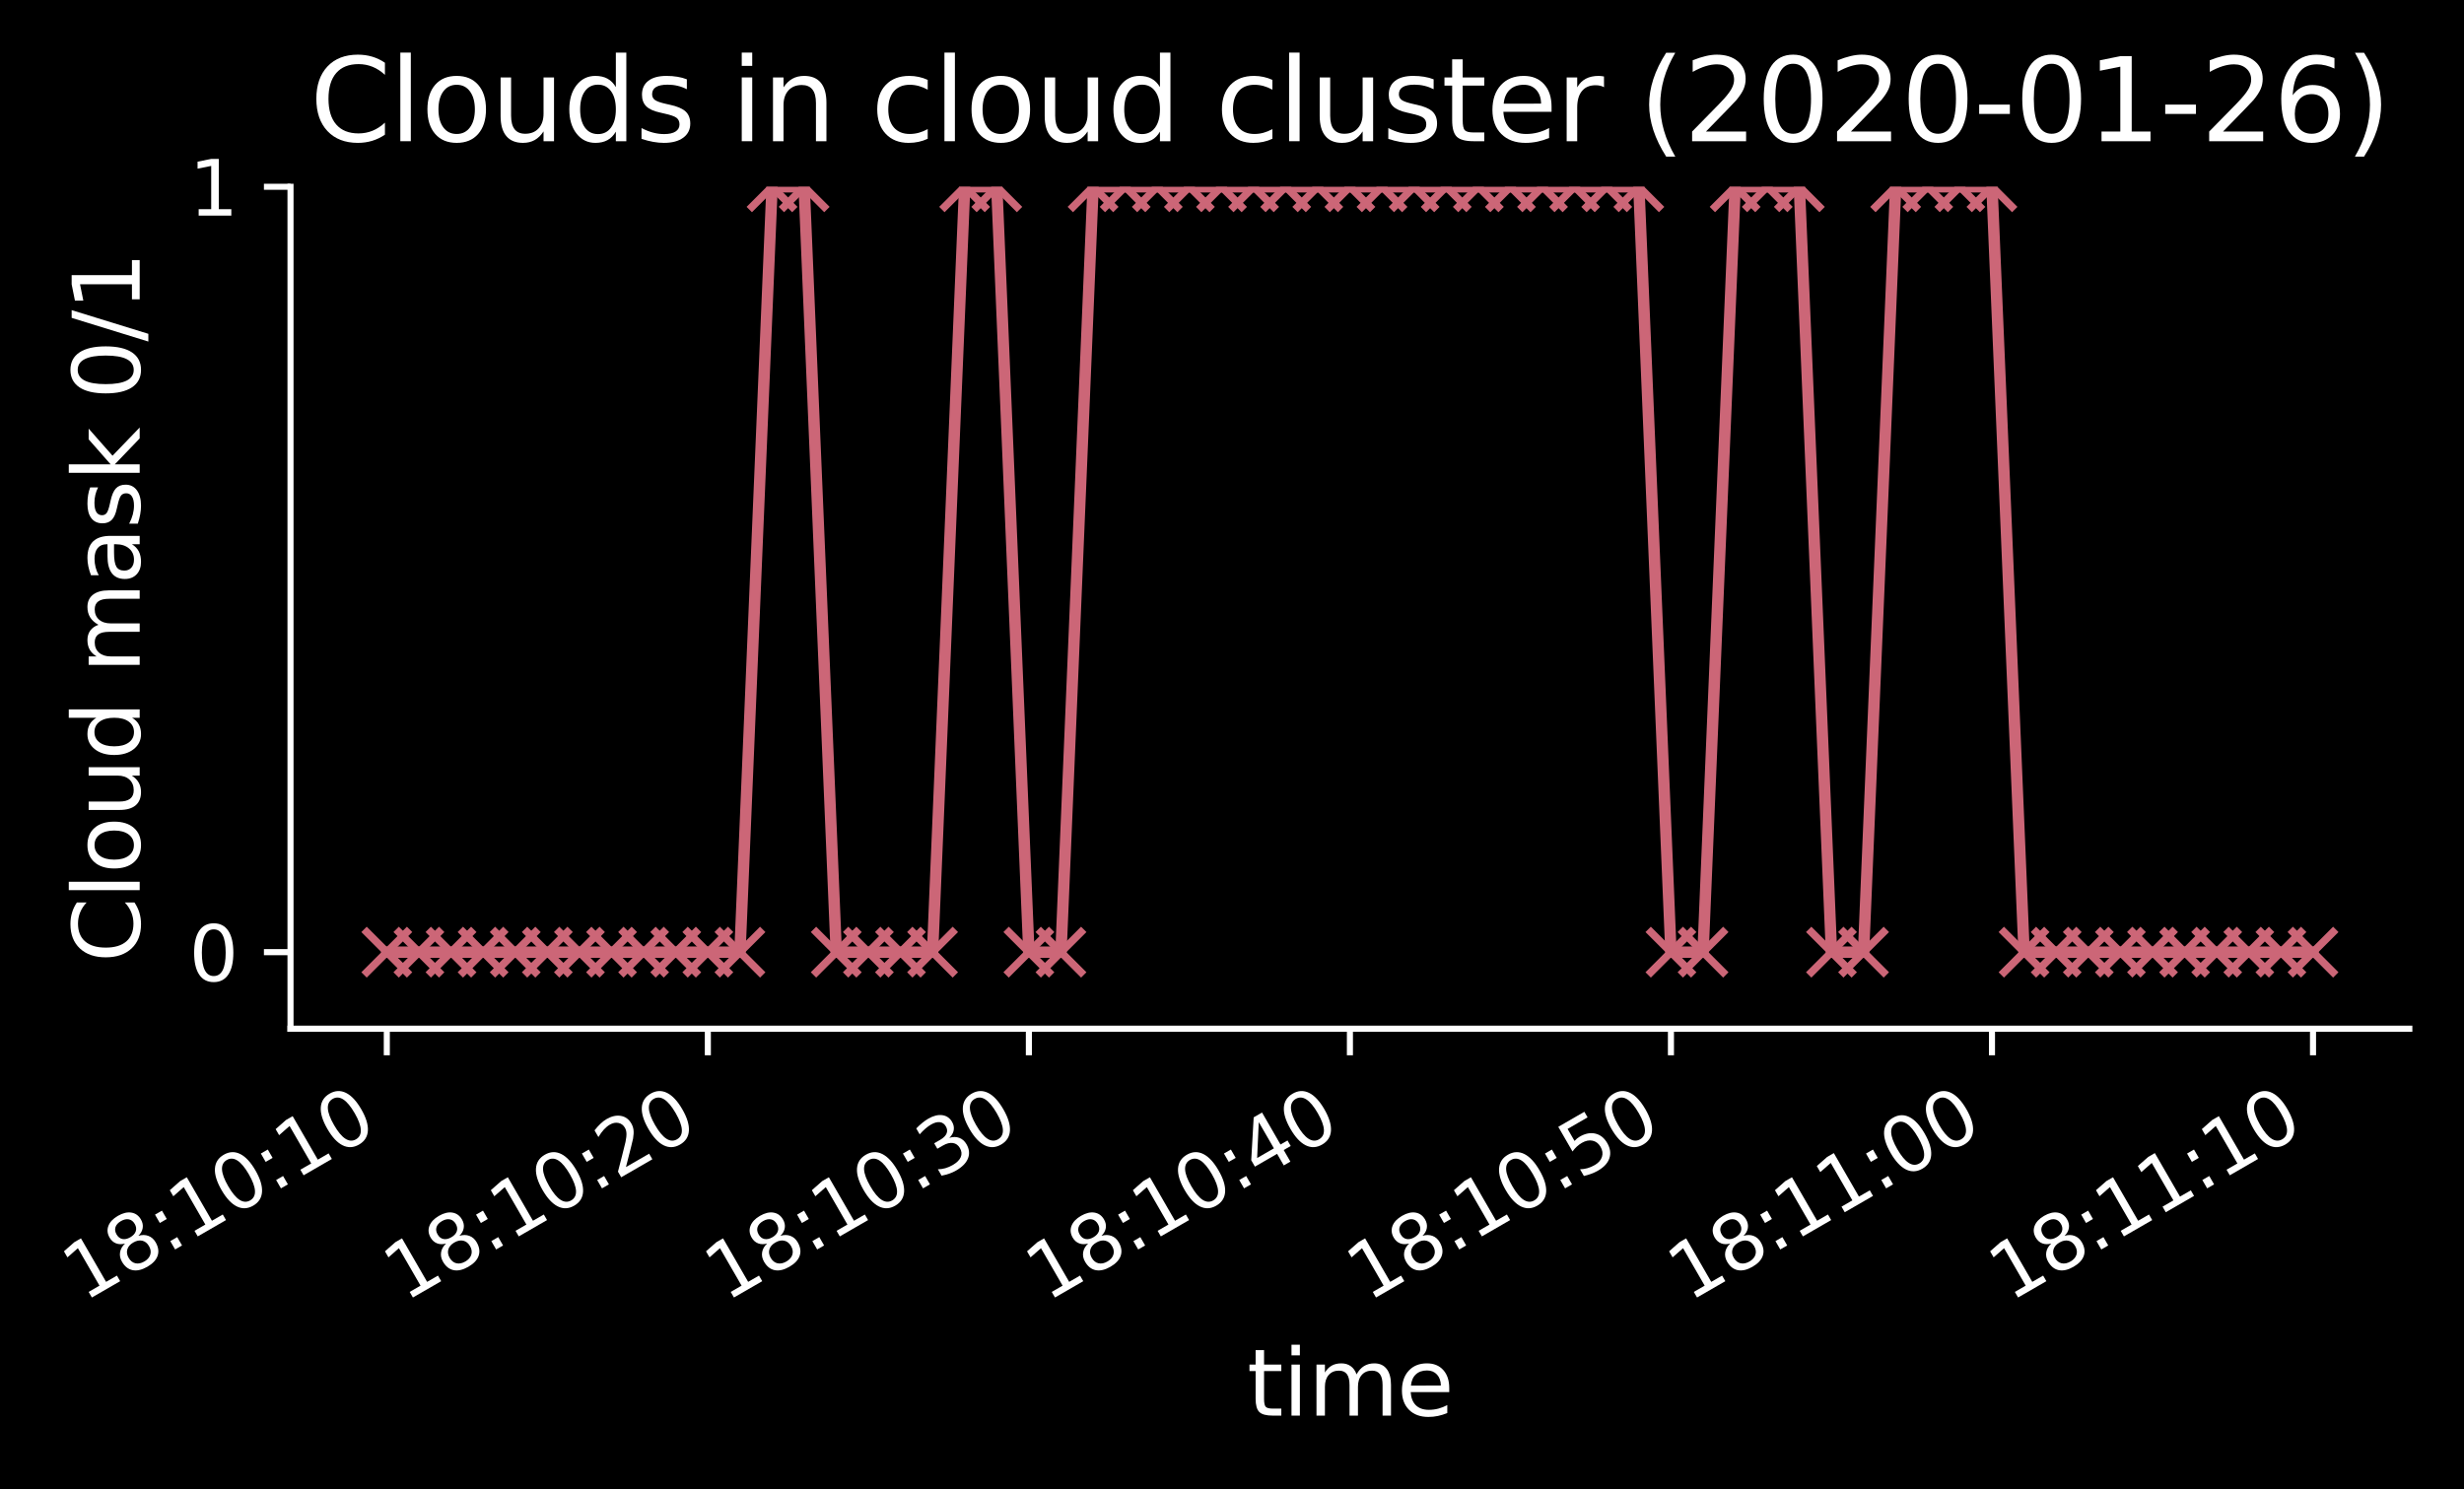 <?xml version="1.0" encoding="utf-8" standalone="no"?>
<!DOCTYPE svg PUBLIC "-//W3C//DTD SVG 1.1//EN"
  "http://www.w3.org/Graphics/SVG/1.1/DTD/svg11.dtd">
<svg xmlns:xlink="http://www.w3.org/1999/xlink" width="324.453pt" height="196.129pt" viewBox="0 0 324.453 196.129" xmlns="http://www.w3.org/2000/svg" version="1.1">
 <defs>
  <style type="text/css">*{stroke-linejoin: round; stroke-linecap: butt}</style>
 </defs>
 <g id="figure_1">
  <g id="patch_1">
   <path d="M -0 196.129 
L 324.453 196.129 
L 324.453 0 
L -0 0 
z
"/>
  </g>
  <g id="axes_1">
   <g id="patch_2">
    <path d="M 38.253 135.478 
L 317.253 135.478 
L 317.253 24.598 
L 38.253 24.598 
z
"/>
   </g>
   <g id="matplotlib.axis_1">
    <g id="xtick_1">
     <g id="line2d_1">
      <defs>
       <path id="mdee57c01e6" d="M 0 0 
L 0 3.5 
" style="stroke: #ffffff; stroke-width: 0.8"/>
      </defs>
      <g>
       <use xlink:href="#mdee57c01e6" x="50.934" y="135.478" style="fill: #ffffff; stroke: #ffffff; stroke-width: 0.8"/>
      </g>
     </g>
     <g id="text_1">
      <!-- 18:10:10 -->
      <g style="fill: #ffffff" transform="translate(10.999 171.514) rotate(-30) scale(0.1 -0.1)">
       <defs>
        <path id="DejaVuSans-31" d="M 794 531 
L 1825 531 
L 1825 4091 
L 703 3866 
L 703 4441 
L 1819 4666 
L 2450 4666 
L 2450 531 
L 3481 531 
L 3481 0 
L 794 0 
L 794 531 
z
" transform="scale(0.016)"/>
        <path id="DejaVuSans-38" d="M 2034 2216 
Q 1584 2216 1326 1975 
Q 1069 1734 1069 1313 
Q 1069 891 1326 650 
Q 1584 409 2034 409 
Q 2484 409 2743 651 
Q 3003 894 3003 1313 
Q 3003 1734 2745 1975 
Q 2488 2216 2034 2216 
z
M 1403 2484 
Q 997 2584 770 2862 
Q 544 3141 544 3541 
Q 544 4100 942 4425 
Q 1341 4750 2034 4750 
Q 2731 4750 3128 4425 
Q 3525 4100 3525 3541 
Q 3525 3141 3298 2862 
Q 3072 2584 2669 2484 
Q 3125 2378 3379 2068 
Q 3634 1759 3634 1313 
Q 3634 634 3220 271 
Q 2806 -91 2034 -91 
Q 1263 -91 848 271 
Q 434 634 434 1313 
Q 434 1759 690 2068 
Q 947 2378 1403 2484 
z
M 1172 3481 
Q 1172 3119 1398 2916 
Q 1625 2713 2034 2713 
Q 2441 2713 2670 2916 
Q 2900 3119 2900 3481 
Q 2900 3844 2670 4047 
Q 2441 4250 2034 4250 
Q 1625 4250 1398 4047 
Q 1172 3844 1172 3481 
z
" transform="scale(0.016)"/>
        <path id="DejaVuSans-3a" d="M 750 794 
L 1409 794 
L 1409 0 
L 750 0 
L 750 794 
z
M 750 3309 
L 1409 3309 
L 1409 2516 
L 750 2516 
L 750 3309 
z
" transform="scale(0.016)"/>
        <path id="DejaVuSans-30" d="M 2034 4250 
Q 1547 4250 1301 3770 
Q 1056 3291 1056 2328 
Q 1056 1369 1301 889 
Q 1547 409 2034 409 
Q 2525 409 2770 889 
Q 3016 1369 3016 2328 
Q 3016 3291 2770 3770 
Q 2525 4250 2034 4250 
z
M 2034 4750 
Q 2819 4750 3233 4129 
Q 3647 3509 3647 2328 
Q 3647 1150 3233 529 
Q 2819 -91 2034 -91 
Q 1250 -91 836 529 
Q 422 1150 422 2328 
Q 422 3509 836 4129 
Q 1250 4750 2034 4750 
z
" transform="scale(0.016)"/>
       </defs>
       <use xlink:href="#DejaVuSans-31"/>
       <use xlink:href="#DejaVuSans-38" x="63.623"/>
       <use xlink:href="#DejaVuSans-3a" x="127.246"/>
       <use xlink:href="#DejaVuSans-31" x="160.938"/>
       <use xlink:href="#DejaVuSans-30" x="224.561"/>
       <use xlink:href="#DejaVuSans-3a" x="288.184"/>
       <use xlink:href="#DejaVuSans-31" x="321.875"/>
       <use xlink:href="#DejaVuSans-30" x="385.498"/>
      </g>
     </g>
    </g>
    <g id="xtick_2">
     <g id="line2d_2">
      <g>
       <use xlink:href="#mdee57c01e6" x="93.207" y="135.478" style="fill: #ffffff; stroke: #ffffff; stroke-width: 0.8"/>
      </g>
     </g>
     <g id="text_2">
      <!-- 18:10:20 -->
      <g style="fill: #ffffff" transform="translate(53.272 171.514) rotate(-30) scale(0.1 -0.1)">
       <defs>
        <path id="DejaVuSans-32" d="M 1228 531 
L 3431 531 
L 3431 0 
L 469 0 
L 469 531 
Q 828 903 1448 1529 
Q 2069 2156 2228 2338 
Q 2531 2678 2651 2914 
Q 2772 3150 2772 3378 
Q 2772 3750 2511 3984 
Q 2250 4219 1831 4219 
Q 1534 4219 1204 4116 
Q 875 4013 500 3803 
L 500 4441 
Q 881 4594 1212 4672 
Q 1544 4750 1819 4750 
Q 2544 4750 2975 4387 
Q 3406 4025 3406 3419 
Q 3406 3131 3298 2873 
Q 3191 2616 2906 2266 
Q 2828 2175 2409 1742 
Q 1991 1309 1228 531 
z
" transform="scale(0.016)"/>
       </defs>
       <use xlink:href="#DejaVuSans-31"/>
       <use xlink:href="#DejaVuSans-38" x="63.623"/>
       <use xlink:href="#DejaVuSans-3a" x="127.246"/>
       <use xlink:href="#DejaVuSans-31" x="160.938"/>
       <use xlink:href="#DejaVuSans-30" x="224.561"/>
       <use xlink:href="#DejaVuSans-3a" x="288.184"/>
       <use xlink:href="#DejaVuSans-32" x="321.875"/>
       <use xlink:href="#DejaVuSans-30" x="385.498"/>
      </g>
     </g>
    </g>
    <g id="xtick_3">
     <g id="line2d_3">
      <g>
       <use xlink:href="#mdee57c01e6" x="135.48" y="135.478" style="fill: #ffffff; stroke: #ffffff; stroke-width: 0.8"/>
      </g>
     </g>
     <g id="text_3">
      <!-- 18:10:30 -->
      <g style="fill: #ffffff" transform="translate(95.545 171.514) rotate(-30) scale(0.1 -0.1)">
       <defs>
        <path id="DejaVuSans-33" d="M 2597 2516 
Q 3050 2419 3304 2112 
Q 3559 1806 3559 1356 
Q 3559 666 3084 287 
Q 2609 -91 1734 -91 
Q 1441 -91 1130 -33 
Q 819 25 488 141 
L 488 750 
Q 750 597 1062 519 
Q 1375 441 1716 441 
Q 2309 441 2620 675 
Q 2931 909 2931 1356 
Q 2931 1769 2642 2001 
Q 2353 2234 1838 2234 
L 1294 2234 
L 1294 2753 
L 1863 2753 
Q 2328 2753 2575 2939 
Q 2822 3125 2822 3475 
Q 2822 3834 2567 4026 
Q 2313 4219 1838 4219 
Q 1578 4219 1281 4162 
Q 984 4106 628 3988 
L 628 4550 
Q 988 4650 1302 4700 
Q 1616 4750 1894 4750 
Q 2613 4750 3031 4423 
Q 3450 4097 3450 3541 
Q 3450 3153 3228 2886 
Q 3006 2619 2597 2516 
z
" transform="scale(0.016)"/>
       </defs>
       <use xlink:href="#DejaVuSans-31"/>
       <use xlink:href="#DejaVuSans-38" x="63.623"/>
       <use xlink:href="#DejaVuSans-3a" x="127.246"/>
       <use xlink:href="#DejaVuSans-31" x="160.938"/>
       <use xlink:href="#DejaVuSans-30" x="224.561"/>
       <use xlink:href="#DejaVuSans-3a" x="288.184"/>
       <use xlink:href="#DejaVuSans-33" x="321.875"/>
       <use xlink:href="#DejaVuSans-30" x="385.498"/>
      </g>
     </g>
    </g>
    <g id="xtick_4">
     <g id="line2d_4">
      <g>
       <use xlink:href="#mdee57c01e6" x="177.753" y="135.478" style="fill: #ffffff; stroke: #ffffff; stroke-width: 0.8"/>
      </g>
     </g>
     <g id="text_4">
      <!-- 18:10:40 -->
      <g style="fill: #ffffff" transform="translate(137.817 171.514) rotate(-30) scale(0.1 -0.1)">
       <defs>
        <path id="DejaVuSans-34" d="M 2419 4116 
L 825 1625 
L 2419 1625 
L 2419 4116 
z
M 2253 4666 
L 3047 4666 
L 3047 1625 
L 3713 1625 
L 3713 1100 
L 3047 1100 
L 3047 0 
L 2419 0 
L 2419 1100 
L 313 1100 
L 313 1709 
L 2253 4666 
z
" transform="scale(0.016)"/>
       </defs>
       <use xlink:href="#DejaVuSans-31"/>
       <use xlink:href="#DejaVuSans-38" x="63.623"/>
       <use xlink:href="#DejaVuSans-3a" x="127.246"/>
       <use xlink:href="#DejaVuSans-31" x="160.938"/>
       <use xlink:href="#DejaVuSans-30" x="224.561"/>
       <use xlink:href="#DejaVuSans-3a" x="288.184"/>
       <use xlink:href="#DejaVuSans-34" x="321.875"/>
       <use xlink:href="#DejaVuSans-30" x="385.498"/>
      </g>
     </g>
    </g>
    <g id="xtick_5">
     <g id="line2d_5">
      <g>
       <use xlink:href="#mdee57c01e6" x="220.025" y="135.478" style="fill: #ffffff; stroke: #ffffff; stroke-width: 0.8"/>
      </g>
     </g>
     <g id="text_5">
      <!-- 18:10:50 -->
      <g style="fill: #ffffff" transform="translate(180.09 171.514) rotate(-30) scale(0.1 -0.1)">
       <defs>
        <path id="DejaVuSans-35" d="M 691 4666 
L 3169 4666 
L 3169 4134 
L 1269 4134 
L 1269 2991 
Q 1406 3038 1543 3061 
Q 1681 3084 1819 3084 
Q 2600 3084 3056 2656 
Q 3513 2228 3513 1497 
Q 3513 744 3044 326 
Q 2575 -91 1722 -91 
Q 1428 -91 1123 -41 
Q 819 9 494 109 
L 494 744 
Q 775 591 1075 516 
Q 1375 441 1709 441 
Q 2250 441 2565 725 
Q 2881 1009 2881 1497 
Q 2881 1984 2565 2268 
Q 2250 2553 1709 2553 
Q 1456 2553 1204 2497 
Q 953 2441 691 2322 
L 691 4666 
z
" transform="scale(0.016)"/>
       </defs>
       <use xlink:href="#DejaVuSans-31"/>
       <use xlink:href="#DejaVuSans-38" x="63.623"/>
       <use xlink:href="#DejaVuSans-3a" x="127.246"/>
       <use xlink:href="#DejaVuSans-31" x="160.938"/>
       <use xlink:href="#DejaVuSans-30" x="224.561"/>
       <use xlink:href="#DejaVuSans-3a" x="288.184"/>
       <use xlink:href="#DejaVuSans-35" x="321.875"/>
       <use xlink:href="#DejaVuSans-30" x="385.498"/>
      </g>
     </g>
    </g>
    <g id="xtick_6">
     <g id="line2d_6">
      <g>
       <use xlink:href="#mdee57c01e6" x="262.298" y="135.478" style="fill: #ffffff; stroke: #ffffff; stroke-width: 0.8"/>
      </g>
     </g>
     <g id="text_6">
      <!-- 18:11:00 -->
      <g style="fill: #ffffff" transform="translate(222.363 171.514) rotate(-30) scale(0.1 -0.1)">
       <use xlink:href="#DejaVuSans-31"/>
       <use xlink:href="#DejaVuSans-38" x="63.623"/>
       <use xlink:href="#DejaVuSans-3a" x="127.246"/>
       <use xlink:href="#DejaVuSans-31" x="160.938"/>
       <use xlink:href="#DejaVuSans-31" x="224.561"/>
       <use xlink:href="#DejaVuSans-3a" x="288.184"/>
       <use xlink:href="#DejaVuSans-30" x="321.875"/>
       <use xlink:href="#DejaVuSans-30" x="385.498"/>
      </g>
     </g>
    </g>
    <g id="xtick_7">
     <g id="line2d_7">
      <g>
       <use xlink:href="#mdee57c01e6" x="304.571" y="135.478" style="fill: #ffffff; stroke: #ffffff; stroke-width: 0.8"/>
      </g>
     </g>
     <g id="text_7">
      <!-- 18:11:10 -->
      <g style="fill: #ffffff" transform="translate(264.636 171.514) rotate(-30) scale(0.1 -0.1)">
       <use xlink:href="#DejaVuSans-31"/>
       <use xlink:href="#DejaVuSans-38" x="63.623"/>
       <use xlink:href="#DejaVuSans-3a" x="127.246"/>
       <use xlink:href="#DejaVuSans-31" x="160.938"/>
       <use xlink:href="#DejaVuSans-31" x="224.561"/>
       <use xlink:href="#DejaVuSans-3a" x="288.184"/>
       <use xlink:href="#DejaVuSans-31" x="321.875"/>
       <use xlink:href="#DejaVuSans-30" x="385.498"/>
      </g>
     </g>
    </g>
    <g id="text_8">
     <!-- time -->
     <g style="fill: #ffffff" transform="translate(164.197 186.434) scale(0.12 -0.12)">
      <defs>
       <path id="DejaVuSans-74" d="M 1172 4494 
L 1172 3500 
L 2356 3500 
L 2356 3053 
L 1172 3053 
L 1172 1153 
Q 1172 725 1289 603 
Q 1406 481 1766 481 
L 2356 481 
L 2356 0 
L 1766 0 
Q 1100 0 847 248 
Q 594 497 594 1153 
L 594 3053 
L 172 3053 
L 172 3500 
L 594 3500 
L 594 4494 
L 1172 4494 
z
" transform="scale(0.016)"/>
       <path id="DejaVuSans-69" d="M 603 3500 
L 1178 3500 
L 1178 0 
L 603 0 
L 603 3500 
z
M 603 4863 
L 1178 4863 
L 1178 4134 
L 603 4134 
L 603 4863 
z
" transform="scale(0.016)"/>
       <path id="DejaVuSans-6d" d="M 3328 2828 
Q 3544 3216 3844 3400 
Q 4144 3584 4550 3584 
Q 5097 3584 5394 3201 
Q 5691 2819 5691 2113 
L 5691 0 
L 5113 0 
L 5113 2094 
Q 5113 2597 4934 2840 
Q 4756 3084 4391 3084 
Q 3944 3084 3684 2787 
Q 3425 2491 3425 1978 
L 3425 0 
L 2847 0 
L 2847 2094 
Q 2847 2600 2669 2842 
Q 2491 3084 2119 3084 
Q 1678 3084 1418 2786 
Q 1159 2488 1159 1978 
L 1159 0 
L 581 0 
L 581 3500 
L 1159 3500 
L 1159 2956 
Q 1356 3278 1631 3431 
Q 1906 3584 2284 3584 
Q 2666 3584 2933 3390 
Q 3200 3197 3328 2828 
z
" transform="scale(0.016)"/>
       <path id="DejaVuSans-65" d="M 3597 1894 
L 3597 1613 
L 953 1613 
Q 991 1019 1311 708 
Q 1631 397 2203 397 
Q 2534 397 2845 478 
Q 3156 559 3463 722 
L 3463 178 
Q 3153 47 2828 -22 
Q 2503 -91 2169 -91 
Q 1331 -91 842 396 
Q 353 884 353 1716 
Q 353 2575 817 3079 
Q 1281 3584 2069 3584 
Q 2775 3584 3186 3129 
Q 3597 2675 3597 1894 
z
M 3022 2063 
Q 3016 2534 2758 2815 
Q 2500 3097 2075 3097 
Q 1594 3097 1305 2825 
Q 1016 2553 972 2059 
L 3022 2063 
z
" transform="scale(0.016)"/>
      </defs>
      <use xlink:href="#DejaVuSans-74"/>
      <use xlink:href="#DejaVuSans-69" x="39.209"/>
      <use xlink:href="#DejaVuSans-6d" x="66.992"/>
      <use xlink:href="#DejaVuSans-65" x="164.404"/>
     </g>
    </g>
   </g>
   <g id="matplotlib.axis_2">
    <g id="ytick_1">
     <g id="line2d_8">
      <defs>
       <path id="mebdecb829d" d="M 0 0 
L -3.5 0 
" style="stroke: #ffffff; stroke-width: 0.8"/>
      </defs>
      <g>
       <use xlink:href="#mebdecb829d" x="38.253" y="125.398" style="fill: #ffffff; stroke: #ffffff; stroke-width: 0.8"/>
      </g>
     </g>
     <g id="text_9">
      <!-- 0 -->
      <g style="fill: #ffffff" transform="translate(24.89 129.197) scale(0.1 -0.1)">
       <use xlink:href="#DejaVuSans-30"/>
      </g>
     </g>
    </g>
    <g id="ytick_2">
     <g id="line2d_9">
      <g>
       <use xlink:href="#mebdecb829d" x="38.253" y="24.598" style="fill: #ffffff; stroke: #ffffff; stroke-width: 0.8"/>
      </g>
     </g>
     <g id="text_10">
      <!-- 1 -->
      <g style="fill: #ffffff" transform="translate(24.89 28.397) scale(0.1 -0.1)">
       <use xlink:href="#DejaVuSans-31"/>
      </g>
     </g>
    </g>
    <g id="text_11">
     <!-- Cloud mask 0/1 -->
     <g style="fill: #ffffff" transform="translate(18.394 126.768) rotate(-90) scale(0.12 -0.12)">
      <defs>
       <path id="DejaVuSans-43" d="M 4122 4306 
L 4122 3641 
Q 3803 3938 3442 4084 
Q 3081 4231 2675 4231 
Q 1875 4231 1450 3742 
Q 1025 3253 1025 2328 
Q 1025 1406 1450 917 
Q 1875 428 2675 428 
Q 3081 428 3442 575 
Q 3803 722 4122 1019 
L 4122 359 
Q 3791 134 3420 21 
Q 3050 -91 2638 -91 
Q 1578 -91 968 557 
Q 359 1206 359 2328 
Q 359 3453 968 4101 
Q 1578 4750 2638 4750 
Q 3056 4750 3426 4639 
Q 3797 4528 4122 4306 
z
" transform="scale(0.016)"/>
       <path id="DejaVuSans-6c" d="M 603 4863 
L 1178 4863 
L 1178 0 
L 603 0 
L 603 4863 
z
" transform="scale(0.016)"/>
       <path id="DejaVuSans-6f" d="M 1959 3097 
Q 1497 3097 1228 2736 
Q 959 2375 959 1747 
Q 959 1119 1226 758 
Q 1494 397 1959 397 
Q 2419 397 2687 759 
Q 2956 1122 2956 1747 
Q 2956 2369 2687 2733 
Q 2419 3097 1959 3097 
z
M 1959 3584 
Q 2709 3584 3137 3096 
Q 3566 2609 3566 1747 
Q 3566 888 3137 398 
Q 2709 -91 1959 -91 
Q 1206 -91 779 398 
Q 353 888 353 1747 
Q 353 2609 779 3096 
Q 1206 3584 1959 3584 
z
" transform="scale(0.016)"/>
       <path id="DejaVuSans-75" d="M 544 1381 
L 544 3500 
L 1119 3500 
L 1119 1403 
Q 1119 906 1312 657 
Q 1506 409 1894 409 
Q 2359 409 2629 706 
Q 2900 1003 2900 1516 
L 2900 3500 
L 3475 3500 
L 3475 0 
L 2900 0 
L 2900 538 
Q 2691 219 2414 64 
Q 2138 -91 1772 -91 
Q 1169 -91 856 284 
Q 544 659 544 1381 
z
M 1991 3584 
L 1991 3584 
z
" transform="scale(0.016)"/>
       <path id="DejaVuSans-64" d="M 2906 2969 
L 2906 4863 
L 3481 4863 
L 3481 0 
L 2906 0 
L 2906 525 
Q 2725 213 2448 61 
Q 2172 -91 1784 -91 
Q 1150 -91 751 415 
Q 353 922 353 1747 
Q 353 2572 751 3078 
Q 1150 3584 1784 3584 
Q 2172 3584 2448 3432 
Q 2725 3281 2906 2969 
z
M 947 1747 
Q 947 1113 1208 752 
Q 1469 391 1925 391 
Q 2381 391 2643 752 
Q 2906 1113 2906 1747 
Q 2906 2381 2643 2742 
Q 2381 3103 1925 3103 
Q 1469 3103 1208 2742 
Q 947 2381 947 1747 
z
" transform="scale(0.016)"/>
       <path id="DejaVuSans-20" transform="scale(0.016)"/>
       <path id="DejaVuSans-61" d="M 2194 1759 
Q 1497 1759 1228 1600 
Q 959 1441 959 1056 
Q 959 750 1161 570 
Q 1363 391 1709 391 
Q 2188 391 2477 730 
Q 2766 1069 2766 1631 
L 2766 1759 
L 2194 1759 
z
M 3341 1997 
L 3341 0 
L 2766 0 
L 2766 531 
Q 2569 213 2275 61 
Q 1981 -91 1556 -91 
Q 1019 -91 701 211 
Q 384 513 384 1019 
Q 384 1609 779 1909 
Q 1175 2209 1959 2209 
L 2766 2209 
L 2766 2266 
Q 2766 2663 2505 2880 
Q 2244 3097 1772 3097 
Q 1472 3097 1187 3025 
Q 903 2953 641 2809 
L 641 3341 
Q 956 3463 1253 3523 
Q 1550 3584 1831 3584 
Q 2591 3584 2966 3190 
Q 3341 2797 3341 1997 
z
" transform="scale(0.016)"/>
       <path id="DejaVuSans-73" d="M 2834 3397 
L 2834 2853 
Q 2591 2978 2328 3040 
Q 2066 3103 1784 3103 
Q 1356 3103 1142 2972 
Q 928 2841 928 2578 
Q 928 2378 1081 2264 
Q 1234 2150 1697 2047 
L 1894 2003 
Q 2506 1872 2764 1633 
Q 3022 1394 3022 966 
Q 3022 478 2636 193 
Q 2250 -91 1575 -91 
Q 1294 -91 989 -36 
Q 684 19 347 128 
L 347 722 
Q 666 556 975 473 
Q 1284 391 1588 391 
Q 1994 391 2212 530 
Q 2431 669 2431 922 
Q 2431 1156 2273 1281 
Q 2116 1406 1581 1522 
L 1381 1569 
Q 847 1681 609 1914 
Q 372 2147 372 2553 
Q 372 3047 722 3315 
Q 1072 3584 1716 3584 
Q 2034 3584 2315 3537 
Q 2597 3491 2834 3397 
z
" transform="scale(0.016)"/>
       <path id="DejaVuSans-6b" d="M 581 4863 
L 1159 4863 
L 1159 1991 
L 2875 3500 
L 3609 3500 
L 1753 1863 
L 3688 0 
L 2938 0 
L 1159 1709 
L 1159 0 
L 581 0 
L 581 4863 
z
" transform="scale(0.016)"/>
       <path id="DejaVuSans-2f" d="M 1625 4666 
L 2156 4666 
L 531 -594 
L 0 -594 
L 1625 4666 
z
" transform="scale(0.016)"/>
      </defs>
      <use xlink:href="#DejaVuSans-43"/>
      <use xlink:href="#DejaVuSans-6c" x="69.824"/>
      <use xlink:href="#DejaVuSans-6f" x="97.607"/>
      <use xlink:href="#DejaVuSans-75" x="158.789"/>
      <use xlink:href="#DejaVuSans-64" x="222.168"/>
      <use xlink:href="#DejaVuSans-20" x="285.645"/>
      <use xlink:href="#DejaVuSans-6d" x="317.432"/>
      <use xlink:href="#DejaVuSans-61" x="414.844"/>
      <use xlink:href="#DejaVuSans-73" x="476.123"/>
      <use xlink:href="#DejaVuSans-6b" x="528.223"/>
      <use xlink:href="#DejaVuSans-20" x="586.133"/>
      <use xlink:href="#DejaVuSans-30" x="617.92"/>
      <use xlink:href="#DejaVuSans-2f" x="681.543"/>
      <use xlink:href="#DejaVuSans-31" x="715.234"/>
     </g>
    </g>
   </g>
   <g id="line2d_10">
    <path d="M 50.934 125.398 
L 55.162 125.398 
L 59.389 125.398 
L 63.616 125.398 
L 67.844 125.398 
L 72.071 125.398 
L 76.298 125.398 
L 80.525 125.398 
L 84.753 125.398 
L 88.98 125.398 
L 93.207 125.398 
L 97.434 125.398 
L 101.662 24.598 
L 105.889 24.598 
L 110.116 125.398 
L 114.344 125.398 
L 118.571 125.398 
L 122.798 125.398 
L 127.025 24.598 
L 131.253 24.598 
L 135.48 125.398 
L 139.707 125.398 
L 143.934 24.598 
L 148.162 24.598 
L 152.389 24.598 
L 156.616 24.598 
L 160.844 24.598 
L 165.071 24.598 
L 169.298 24.598 
L 173.525 24.598 
L 177.753 24.598 
L 181.98 24.598 
L 186.207 24.598 
L 190.434 24.598 
L 194.662 24.598 
L 198.889 24.598 
L 203.116 24.598 
L 207.344 24.598 
L 211.571 24.598 
L 215.798 24.598 
L 220.025 125.398 
L 224.253 125.398 
L 228.48 24.598 
L 232.707 24.598 
L 236.934 24.598 
L 241.162 125.398 
L 245.389 125.398 
L 249.616 24.598 
L 253.844 24.598 
L 258.071 24.598 
L 262.298 24.598 
L 266.525 125.398 
L 270.753 125.398 
L 274.98 125.398 
L 279.207 125.398 
L 283.434 125.398 
L 287.662 125.398 
L 291.889 125.398 
L 296.116 125.398 
L 300.344 125.398 
L 304.571 125.398 
" clip-path="url(#pb5a20651ff)" style="fill: none; stroke: #cc6677; stroke-width: 1.5; stroke-linecap: square"/>
    <defs>
     <path id="m42ab0c7128" d="M -3 3 
L 3 -3 
M -3 -3 
L 3 3 
" style="stroke: #cc6677"/>
    </defs>
    <g clip-path="url(#pb5a20651ff)">
     <use xlink:href="#m42ab0c7128" x="50.934" y="125.398" style="fill: #cc6677; stroke: #cc6677"/>
     <use xlink:href="#m42ab0c7128" x="55.162" y="125.398" style="fill: #cc6677; stroke: #cc6677"/>
     <use xlink:href="#m42ab0c7128" x="59.389" y="125.398" style="fill: #cc6677; stroke: #cc6677"/>
     <use xlink:href="#m42ab0c7128" x="63.616" y="125.398" style="fill: #cc6677; stroke: #cc6677"/>
     <use xlink:href="#m42ab0c7128" x="67.844" y="125.398" style="fill: #cc6677; stroke: #cc6677"/>
     <use xlink:href="#m42ab0c7128" x="72.071" y="125.398" style="fill: #cc6677; stroke: #cc6677"/>
     <use xlink:href="#m42ab0c7128" x="76.298" y="125.398" style="fill: #cc6677; stroke: #cc6677"/>
     <use xlink:href="#m42ab0c7128" x="80.525" y="125.398" style="fill: #cc6677; stroke: #cc6677"/>
     <use xlink:href="#m42ab0c7128" x="84.753" y="125.398" style="fill: #cc6677; stroke: #cc6677"/>
     <use xlink:href="#m42ab0c7128" x="88.98" y="125.398" style="fill: #cc6677; stroke: #cc6677"/>
     <use xlink:href="#m42ab0c7128" x="93.207" y="125.398" style="fill: #cc6677; stroke: #cc6677"/>
     <use xlink:href="#m42ab0c7128" x="97.434" y="125.398" style="fill: #cc6677; stroke: #cc6677"/>
     <use xlink:href="#m42ab0c7128" x="101.662" y="24.598" style="fill: #cc6677; stroke: #cc6677"/>
     <use xlink:href="#m42ab0c7128" x="105.889" y="24.598" style="fill: #cc6677; stroke: #cc6677"/>
     <use xlink:href="#m42ab0c7128" x="110.116" y="125.398" style="fill: #cc6677; stroke: #cc6677"/>
     <use xlink:href="#m42ab0c7128" x="114.344" y="125.398" style="fill: #cc6677; stroke: #cc6677"/>
     <use xlink:href="#m42ab0c7128" x="118.571" y="125.398" style="fill: #cc6677; stroke: #cc6677"/>
     <use xlink:href="#m42ab0c7128" x="122.798" y="125.398" style="fill: #cc6677; stroke: #cc6677"/>
     <use xlink:href="#m42ab0c7128" x="127.025" y="24.598" style="fill: #cc6677; stroke: #cc6677"/>
     <use xlink:href="#m42ab0c7128" x="131.253" y="24.598" style="fill: #cc6677; stroke: #cc6677"/>
     <use xlink:href="#m42ab0c7128" x="135.48" y="125.398" style="fill: #cc6677; stroke: #cc6677"/>
     <use xlink:href="#m42ab0c7128" x="139.707" y="125.398" style="fill: #cc6677; stroke: #cc6677"/>
     <use xlink:href="#m42ab0c7128" x="143.934" y="24.598" style="fill: #cc6677; stroke: #cc6677"/>
     <use xlink:href="#m42ab0c7128" x="148.162" y="24.598" style="fill: #cc6677; stroke: #cc6677"/>
     <use xlink:href="#m42ab0c7128" x="152.389" y="24.598" style="fill: #cc6677; stroke: #cc6677"/>
     <use xlink:href="#m42ab0c7128" x="156.616" y="24.598" style="fill: #cc6677; stroke: #cc6677"/>
     <use xlink:href="#m42ab0c7128" x="160.844" y="24.598" style="fill: #cc6677; stroke: #cc6677"/>
     <use xlink:href="#m42ab0c7128" x="165.071" y="24.598" style="fill: #cc6677; stroke: #cc6677"/>
     <use xlink:href="#m42ab0c7128" x="169.298" y="24.598" style="fill: #cc6677; stroke: #cc6677"/>
     <use xlink:href="#m42ab0c7128" x="173.525" y="24.598" style="fill: #cc6677; stroke: #cc6677"/>
     <use xlink:href="#m42ab0c7128" x="177.753" y="24.598" style="fill: #cc6677; stroke: #cc6677"/>
     <use xlink:href="#m42ab0c7128" x="181.98" y="24.598" style="fill: #cc6677; stroke: #cc6677"/>
     <use xlink:href="#m42ab0c7128" x="186.207" y="24.598" style="fill: #cc6677; stroke: #cc6677"/>
     <use xlink:href="#m42ab0c7128" x="190.434" y="24.598" style="fill: #cc6677; stroke: #cc6677"/>
     <use xlink:href="#m42ab0c7128" x="194.662" y="24.598" style="fill: #cc6677; stroke: #cc6677"/>
     <use xlink:href="#m42ab0c7128" x="198.889" y="24.598" style="fill: #cc6677; stroke: #cc6677"/>
     <use xlink:href="#m42ab0c7128" x="203.116" y="24.598" style="fill: #cc6677; stroke: #cc6677"/>
     <use xlink:href="#m42ab0c7128" x="207.344" y="24.598" style="fill: #cc6677; stroke: #cc6677"/>
     <use xlink:href="#m42ab0c7128" x="211.571" y="24.598" style="fill: #cc6677; stroke: #cc6677"/>
     <use xlink:href="#m42ab0c7128" x="215.798" y="24.598" style="fill: #cc6677; stroke: #cc6677"/>
     <use xlink:href="#m42ab0c7128" x="220.025" y="125.398" style="fill: #cc6677; stroke: #cc6677"/>
     <use xlink:href="#m42ab0c7128" x="224.253" y="125.398" style="fill: #cc6677; stroke: #cc6677"/>
     <use xlink:href="#m42ab0c7128" x="228.48" y="24.598" style="fill: #cc6677; stroke: #cc6677"/>
     <use xlink:href="#m42ab0c7128" x="232.707" y="24.598" style="fill: #cc6677; stroke: #cc6677"/>
     <use xlink:href="#m42ab0c7128" x="236.934" y="24.598" style="fill: #cc6677; stroke: #cc6677"/>
     <use xlink:href="#m42ab0c7128" x="241.162" y="125.398" style="fill: #cc6677; stroke: #cc6677"/>
     <use xlink:href="#m42ab0c7128" x="245.389" y="125.398" style="fill: #cc6677; stroke: #cc6677"/>
     <use xlink:href="#m42ab0c7128" x="249.616" y="24.598" style="fill: #cc6677; stroke: #cc6677"/>
     <use xlink:href="#m42ab0c7128" x="253.844" y="24.598" style="fill: #cc6677; stroke: #cc6677"/>
     <use xlink:href="#m42ab0c7128" x="258.071" y="24.598" style="fill: #cc6677; stroke: #cc6677"/>
     <use xlink:href="#m42ab0c7128" x="262.298" y="24.598" style="fill: #cc6677; stroke: #cc6677"/>
     <use xlink:href="#m42ab0c7128" x="266.525" y="125.398" style="fill: #cc6677; stroke: #cc6677"/>
     <use xlink:href="#m42ab0c7128" x="270.753" y="125.398" style="fill: #cc6677; stroke: #cc6677"/>
     <use xlink:href="#m42ab0c7128" x="274.98" y="125.398" style="fill: #cc6677; stroke: #cc6677"/>
     <use xlink:href="#m42ab0c7128" x="279.207" y="125.398" style="fill: #cc6677; stroke: #cc6677"/>
     <use xlink:href="#m42ab0c7128" x="283.434" y="125.398" style="fill: #cc6677; stroke: #cc6677"/>
     <use xlink:href="#m42ab0c7128" x="287.662" y="125.398" style="fill: #cc6677; stroke: #cc6677"/>
     <use xlink:href="#m42ab0c7128" x="291.889" y="125.398" style="fill: #cc6677; stroke: #cc6677"/>
     <use xlink:href="#m42ab0c7128" x="296.116" y="125.398" style="fill: #cc6677; stroke: #cc6677"/>
     <use xlink:href="#m42ab0c7128" x="300.344" y="125.398" style="fill: #cc6677; stroke: #cc6677"/>
     <use xlink:href="#m42ab0c7128" x="304.571" y="125.398" style="fill: #cc6677; stroke: #cc6677"/>
    </g>
   </g>
   <g id="patch_3">
    <path d="M 38.253 135.478 
L 38.253 24.598 
" style="fill: none; stroke: #ffffff; stroke-width: 0.8; stroke-linejoin: miter; stroke-linecap: square"/>
   </g>
   <g id="patch_4">
    <path d="M 38.253 135.478 
L 317.253 135.478 
" style="fill: none; stroke: #ffffff; stroke-width: 0.8; stroke-linejoin: miter; stroke-linecap: square"/>
   </g>
   <g id="text_12">
    <!-- Clouds in cloud cluster (2020-01-26) -->
    <g style="fill: #ffffff" transform="translate(40.794 18.598) scale(0.15 -0.15)">
     <defs>
      <path id="DejaVuSans-6e" d="M 3513 2113 
L 3513 0 
L 2938 0 
L 2938 2094 
Q 2938 2591 2744 2837 
Q 2550 3084 2163 3084 
Q 1697 3084 1428 2787 
Q 1159 2491 1159 1978 
L 1159 0 
L 581 0 
L 581 3500 
L 1159 3500 
L 1159 2956 
Q 1366 3272 1645 3428 
Q 1925 3584 2291 3584 
Q 2894 3584 3203 3211 
Q 3513 2838 3513 2113 
z
" transform="scale(0.016)"/>
      <path id="DejaVuSans-63" d="M 3122 3366 
L 3122 2828 
Q 2878 2963 2633 3030 
Q 2388 3097 2138 3097 
Q 1578 3097 1268 2742 
Q 959 2388 959 1747 
Q 959 1106 1268 751 
Q 1578 397 2138 397 
Q 2388 397 2633 464 
Q 2878 531 3122 666 
L 3122 134 
Q 2881 22 2623 -34 
Q 2366 -91 2075 -91 
Q 1284 -91 818 406 
Q 353 903 353 1747 
Q 353 2603 823 3093 
Q 1294 3584 2113 3584 
Q 2378 3584 2631 3529 
Q 2884 3475 3122 3366 
z
" transform="scale(0.016)"/>
      <path id="DejaVuSans-72" d="M 2631 2963 
Q 2534 3019 2420 3045 
Q 2306 3072 2169 3072 
Q 1681 3072 1420 2755 
Q 1159 2438 1159 1844 
L 1159 0 
L 581 0 
L 581 3500 
L 1159 3500 
L 1159 2956 
Q 1341 3275 1631 3429 
Q 1922 3584 2338 3584 
Q 2397 3584 2469 3576 
Q 2541 3569 2628 3553 
L 2631 2963 
z
" transform="scale(0.016)"/>
      <path id="DejaVuSans-28" d="M 1984 4856 
Q 1566 4138 1362 3434 
Q 1159 2731 1159 2009 
Q 1159 1288 1364 580 
Q 1569 -128 1984 -844 
L 1484 -844 
Q 1016 -109 783 600 
Q 550 1309 550 2009 
Q 550 2706 781 3412 
Q 1013 4119 1484 4856 
L 1984 4856 
z
" transform="scale(0.016)"/>
      <path id="DejaVuSans-2d" d="M 313 2009 
L 1997 2009 
L 1997 1497 
L 313 1497 
L 313 2009 
z
" transform="scale(0.016)"/>
      <path id="DejaVuSans-36" d="M 2113 2584 
Q 1688 2584 1439 2293 
Q 1191 2003 1191 1497 
Q 1191 994 1439 701 
Q 1688 409 2113 409 
Q 2538 409 2786 701 
Q 3034 994 3034 1497 
Q 3034 2003 2786 2293 
Q 2538 2584 2113 2584 
z
M 3366 4563 
L 3366 3988 
Q 3128 4100 2886 4159 
Q 2644 4219 2406 4219 
Q 1781 4219 1451 3797 
Q 1122 3375 1075 2522 
Q 1259 2794 1537 2939 
Q 1816 3084 2150 3084 
Q 2853 3084 3261 2657 
Q 3669 2231 3669 1497 
Q 3669 778 3244 343 
Q 2819 -91 2113 -91 
Q 1303 -91 875 529 
Q 447 1150 447 2328 
Q 447 3434 972 4092 
Q 1497 4750 2381 4750 
Q 2619 4750 2861 4703 
Q 3103 4656 3366 4563 
z
" transform="scale(0.016)"/>
      <path id="DejaVuSans-29" d="M 513 4856 
L 1013 4856 
Q 1481 4119 1714 3412 
Q 1947 2706 1947 2009 
Q 1947 1309 1714 600 
Q 1481 -109 1013 -844 
L 513 -844 
Q 928 -128 1133 580 
Q 1338 1288 1338 2009 
Q 1338 2731 1133 3434 
Q 928 4138 513 4856 
z
" transform="scale(0.016)"/>
     </defs>
     <use xlink:href="#DejaVuSans-43"/>
     <use xlink:href="#DejaVuSans-6c" x="69.824"/>
     <use xlink:href="#DejaVuSans-6f" x="97.607"/>
     <use xlink:href="#DejaVuSans-75" x="158.789"/>
     <use xlink:href="#DejaVuSans-64" x="222.168"/>
     <use xlink:href="#DejaVuSans-73" x="285.645"/>
     <use xlink:href="#DejaVuSans-20" x="337.744"/>
     <use xlink:href="#DejaVuSans-69" x="369.531"/>
     <use xlink:href="#DejaVuSans-6e" x="397.314"/>
     <use xlink:href="#DejaVuSans-20" x="460.693"/>
     <use xlink:href="#DejaVuSans-63" x="492.48"/>
     <use xlink:href="#DejaVuSans-6c" x="547.461"/>
     <use xlink:href="#DejaVuSans-6f" x="575.244"/>
     <use xlink:href="#DejaVuSans-75" x="636.426"/>
     <use xlink:href="#DejaVuSans-64" x="699.805"/>
     <use xlink:href="#DejaVuSans-20" x="763.281"/>
     <use xlink:href="#DejaVuSans-63" x="795.068"/>
     <use xlink:href="#DejaVuSans-6c" x="850.049"/>
     <use xlink:href="#DejaVuSans-75" x="877.832"/>
     <use xlink:href="#DejaVuSans-73" x="941.211"/>
     <use xlink:href="#DejaVuSans-74" x="993.311"/>
     <use xlink:href="#DejaVuSans-65" x="1032.52"/>
     <use xlink:href="#DejaVuSans-72" x="1094.043"/>
     <use xlink:href="#DejaVuSans-20" x="1135.156"/>
     <use xlink:href="#DejaVuSans-28" x="1166.943"/>
     <use xlink:href="#DejaVuSans-32" x="1205.957"/>
     <use xlink:href="#DejaVuSans-30" x="1269.58"/>
     <use xlink:href="#DejaVuSans-32" x="1333.203"/>
     <use xlink:href="#DejaVuSans-30" x="1396.826"/>
     <use xlink:href="#DejaVuSans-2d" x="1460.449"/>
     <use xlink:href="#DejaVuSans-30" x="1496.533"/>
     <use xlink:href="#DejaVuSans-31" x="1560.156"/>
     <use xlink:href="#DejaVuSans-2d" x="1623.779"/>
     <use xlink:href="#DejaVuSans-32" x="1659.863"/>
     <use xlink:href="#DejaVuSans-36" x="1723.486"/>
     <use xlink:href="#DejaVuSans-29" x="1787.109"/>
    </g>
   </g>
  </g>
 </g>
 <defs>
  <clipPath id="pb5a20651ff">
   <rect x="38.253" y="24.598" width="279" height="110.88"/>
  </clipPath>
 </defs>
</svg>
